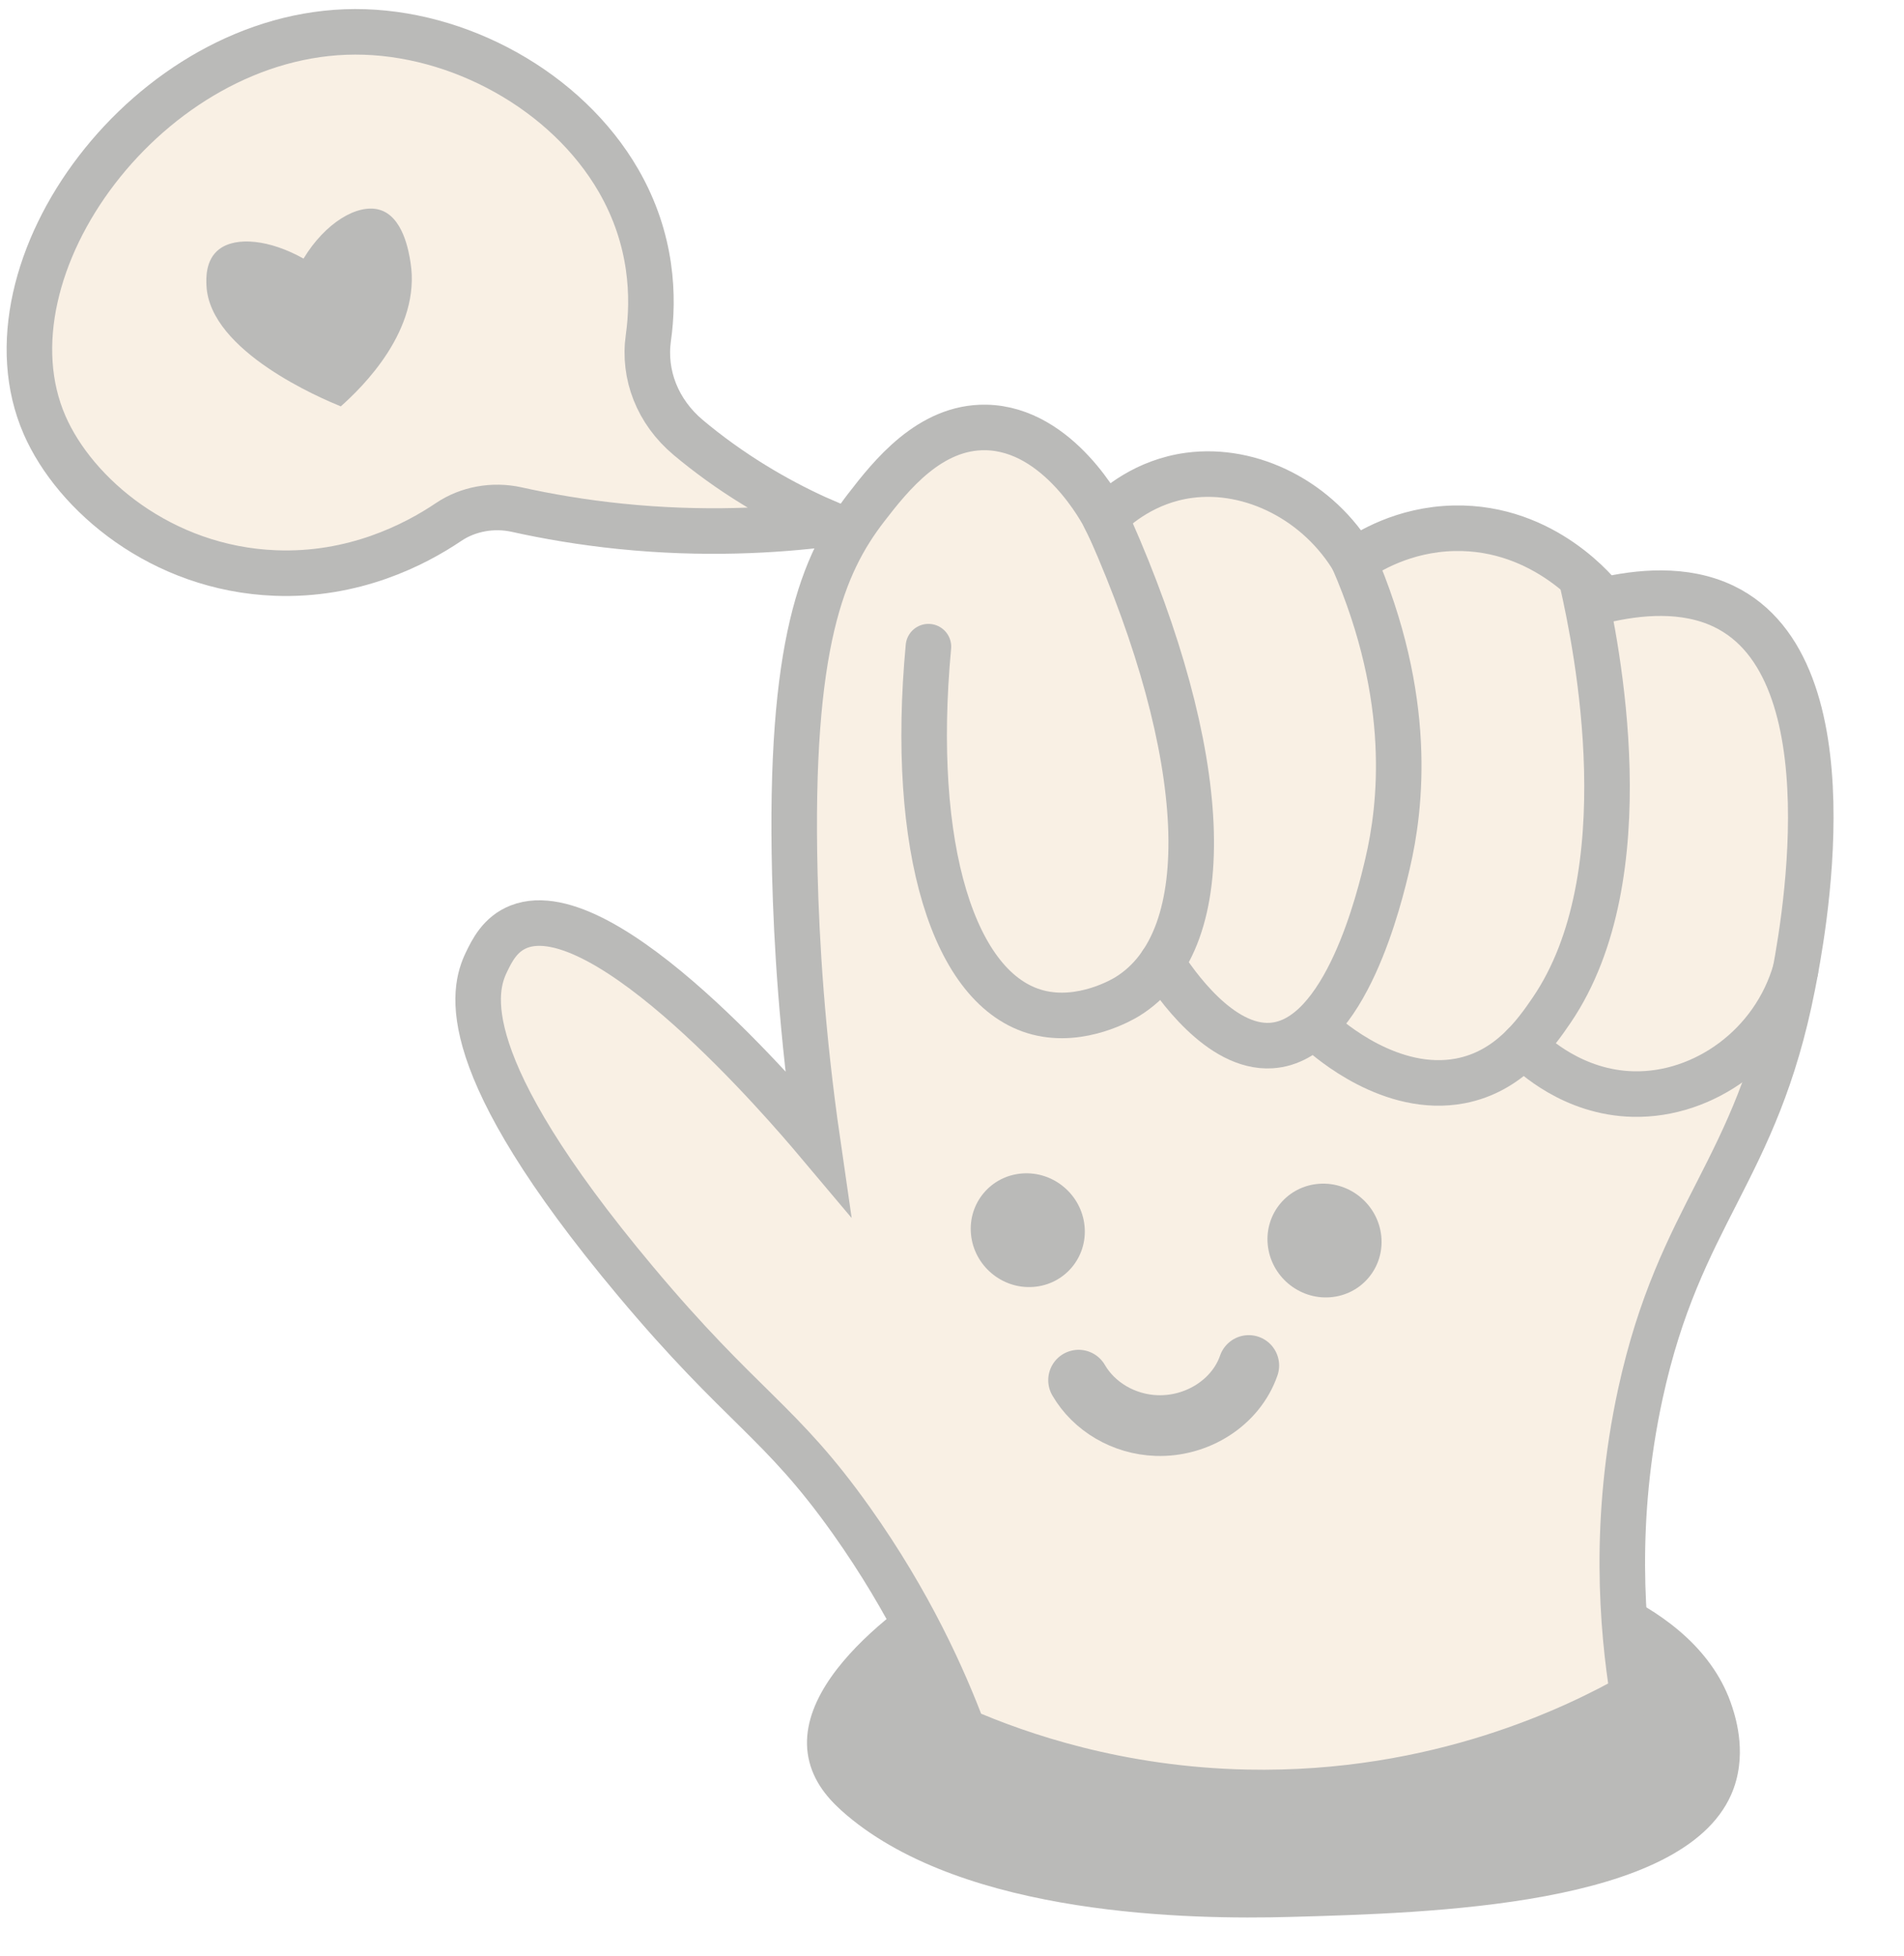 <svg width="627" height="644" viewBox="0 0 627 644" fill="none" xmlns="http://www.w3.org/2000/svg">
<g opacity="0.35">
<path d="M273.096 172.449C261.219 167.344 246.377 159.6 231.426 147.928C229.762 146.631 228.171 145.338 226.622 144.042C216.502 135.548 211.797 123.359 213.514 111.229C215.38 98.016 214.95 78.975 203.684 59.468C186.605 29.913 151.017 10.393 116.893 10.478C49.038 10.656 -7.84 88.377 14.694 139.981C24.689 162.888 53.199 187.215 90.645 188.679C116.424 189.694 136.474 179.474 147.747 171.868C154.105 167.582 162.346 166.069 170.143 167.793C180.332 170.056 191.766 172.016 204.305 173.3C231.552 176.083 255.14 174.723 273.096 172.449Z" fill="#EDD4B2" stroke="#3A3835" stroke-width="15" stroke-miterlimit="10"/>
<path d="M314.761 517.252C312.073 518.759 258.633 549.351 266.545 580.175C268.55 588.003 273.916 593.542 278.921 597.761C318.279 630.971 392.142 632.095 424.879 631.19C471.656 629.893 553.724 627.622 570.027 591.062C575.641 578.48 571.665 565.889 570.426 562.043C558.604 525.262 506.683 515.07 503.926 514.568C440.881 515.459 377.826 516.359 314.781 517.25L314.761 517.252Z" fill="#3A3835"/>
<path d="M317.202 569.922C335.607 577.881 368.269 589.305 410.652 590.172C473.804 591.462 519.852 568.5 537.771 558.383C534.141 535.814 531.162 500.461 540.185 458.942C553.214 399.036 578.275 385.958 590.328 324.476C593.251 309.583 610.732 220.397 567.679 199.665C554.666 193.398 539.468 194.991 527.938 197.679C526.715 196.057 508.921 173.266 478.807 173.942C462.131 174.317 450.362 181.692 445.962 184.772C434.304 164.936 412.108 153.758 391.554 156.515C377.106 158.456 367.636 166.715 363.861 170.472C363.27 169.28 348.751 141.157 324.643 140.75C306.203 140.44 293.399 156.553 285.24 167.134C270.973 185.644 259.842 211.807 261.747 287.856C262.299 309.974 264.061 340.188 269.269 376.138C259.117 364.084 199.33 294.002 170.876 305.132C164.654 307.567 161.988 313.083 160.181 316.823C155.778 325.928 149.078 349.98 209.141 421.698C244.496 463.919 256.77 467.457 280.326 500.619C299.648 527.84 310.766 552.742 317.212 569.912L317.202 569.922Z" fill="#EDD4B2" stroke="#3A3835" stroke-width="15" stroke-miterlimit="10"/>
<path d="M355.191 454.452C360.28 463.216 370.108 469.021 380.861 469.394C394.28 469.863 407.015 461.803 411.224 449.627" stroke="#3A3835" stroke-width="20" stroke-miterlimit="10" stroke-linecap="round"/>
<path d="M340.272 423.748C350.598 422.989 358.155 414.009 357.15 403.691C356.145 393.373 346.96 385.624 336.633 386.384C326.307 387.143 318.751 396.123 319.756 406.441C320.76 416.759 329.946 424.508 340.272 423.748Z" fill="#3A3835"/>
<path d="M437.993 427.157C448.319 426.398 455.876 417.418 454.871 407.1C453.866 396.782 444.681 389.033 434.355 389.792C424.029 390.552 416.472 399.532 417.477 409.85C418.482 420.168 427.667 427.917 437.993 427.157Z" fill="#3A3835"/>
<path d="M99.949 85.148C88.857 78.922 77.8 77.803 72.206 82.042C67.594 85.54 67.886 91.781 67.99 94.044C69.02 115.77 106.12 131.318 112.222 133.808C119.186 127.629 138.783 108.653 135.175 86.321C134.613 82.828 132.729 71.164 124.818 69.026C117.697 67.105 107.129 73.284 99.959 85.147L99.949 85.148Z" fill="#3A3835"/>
<path d="M365.525 173.82C398.063 247.379 402.089 309.282 371.138 328.204C369.786 329.036 356.206 337.076 341.864 333.396C313.99 326.235 299.567 278.977 305.738 212.928" stroke="#3A3835" stroke-width="15" stroke-miterlimit="10" stroke-linecap="round"/>
<path d="M445.584 184.14C465.62 230.17 461.313 265.693 456.919 284.411C454.519 294.613 443.229 342.727 418.626 344.27C401.7 345.332 386.939 323.819 382.603 317.06" stroke="#3A3835" stroke-width="15" stroke-miterlimit="10" stroke-linecap="round"/>
<path d="M521.017 191.531C525.824 212.659 541.215 288.248 510.944 332.656C505.688 340.368 496.903 352.844 480.92 355.905C458.172 360.261 437.675 342.292 434.66 339.575" stroke="#3A3835" stroke-width="15" stroke-miterlimit="10" stroke-linecap="round"/>
<path d="M591.277 319.498C584.212 344.337 561.144 360.775 537.825 360.246C518.108 359.8 504.852 347.37 501.739 344.294" stroke="#3A3835" stroke-width="15" stroke-miterlimit="10" stroke-linecap="round"/>
</g>
</svg>

